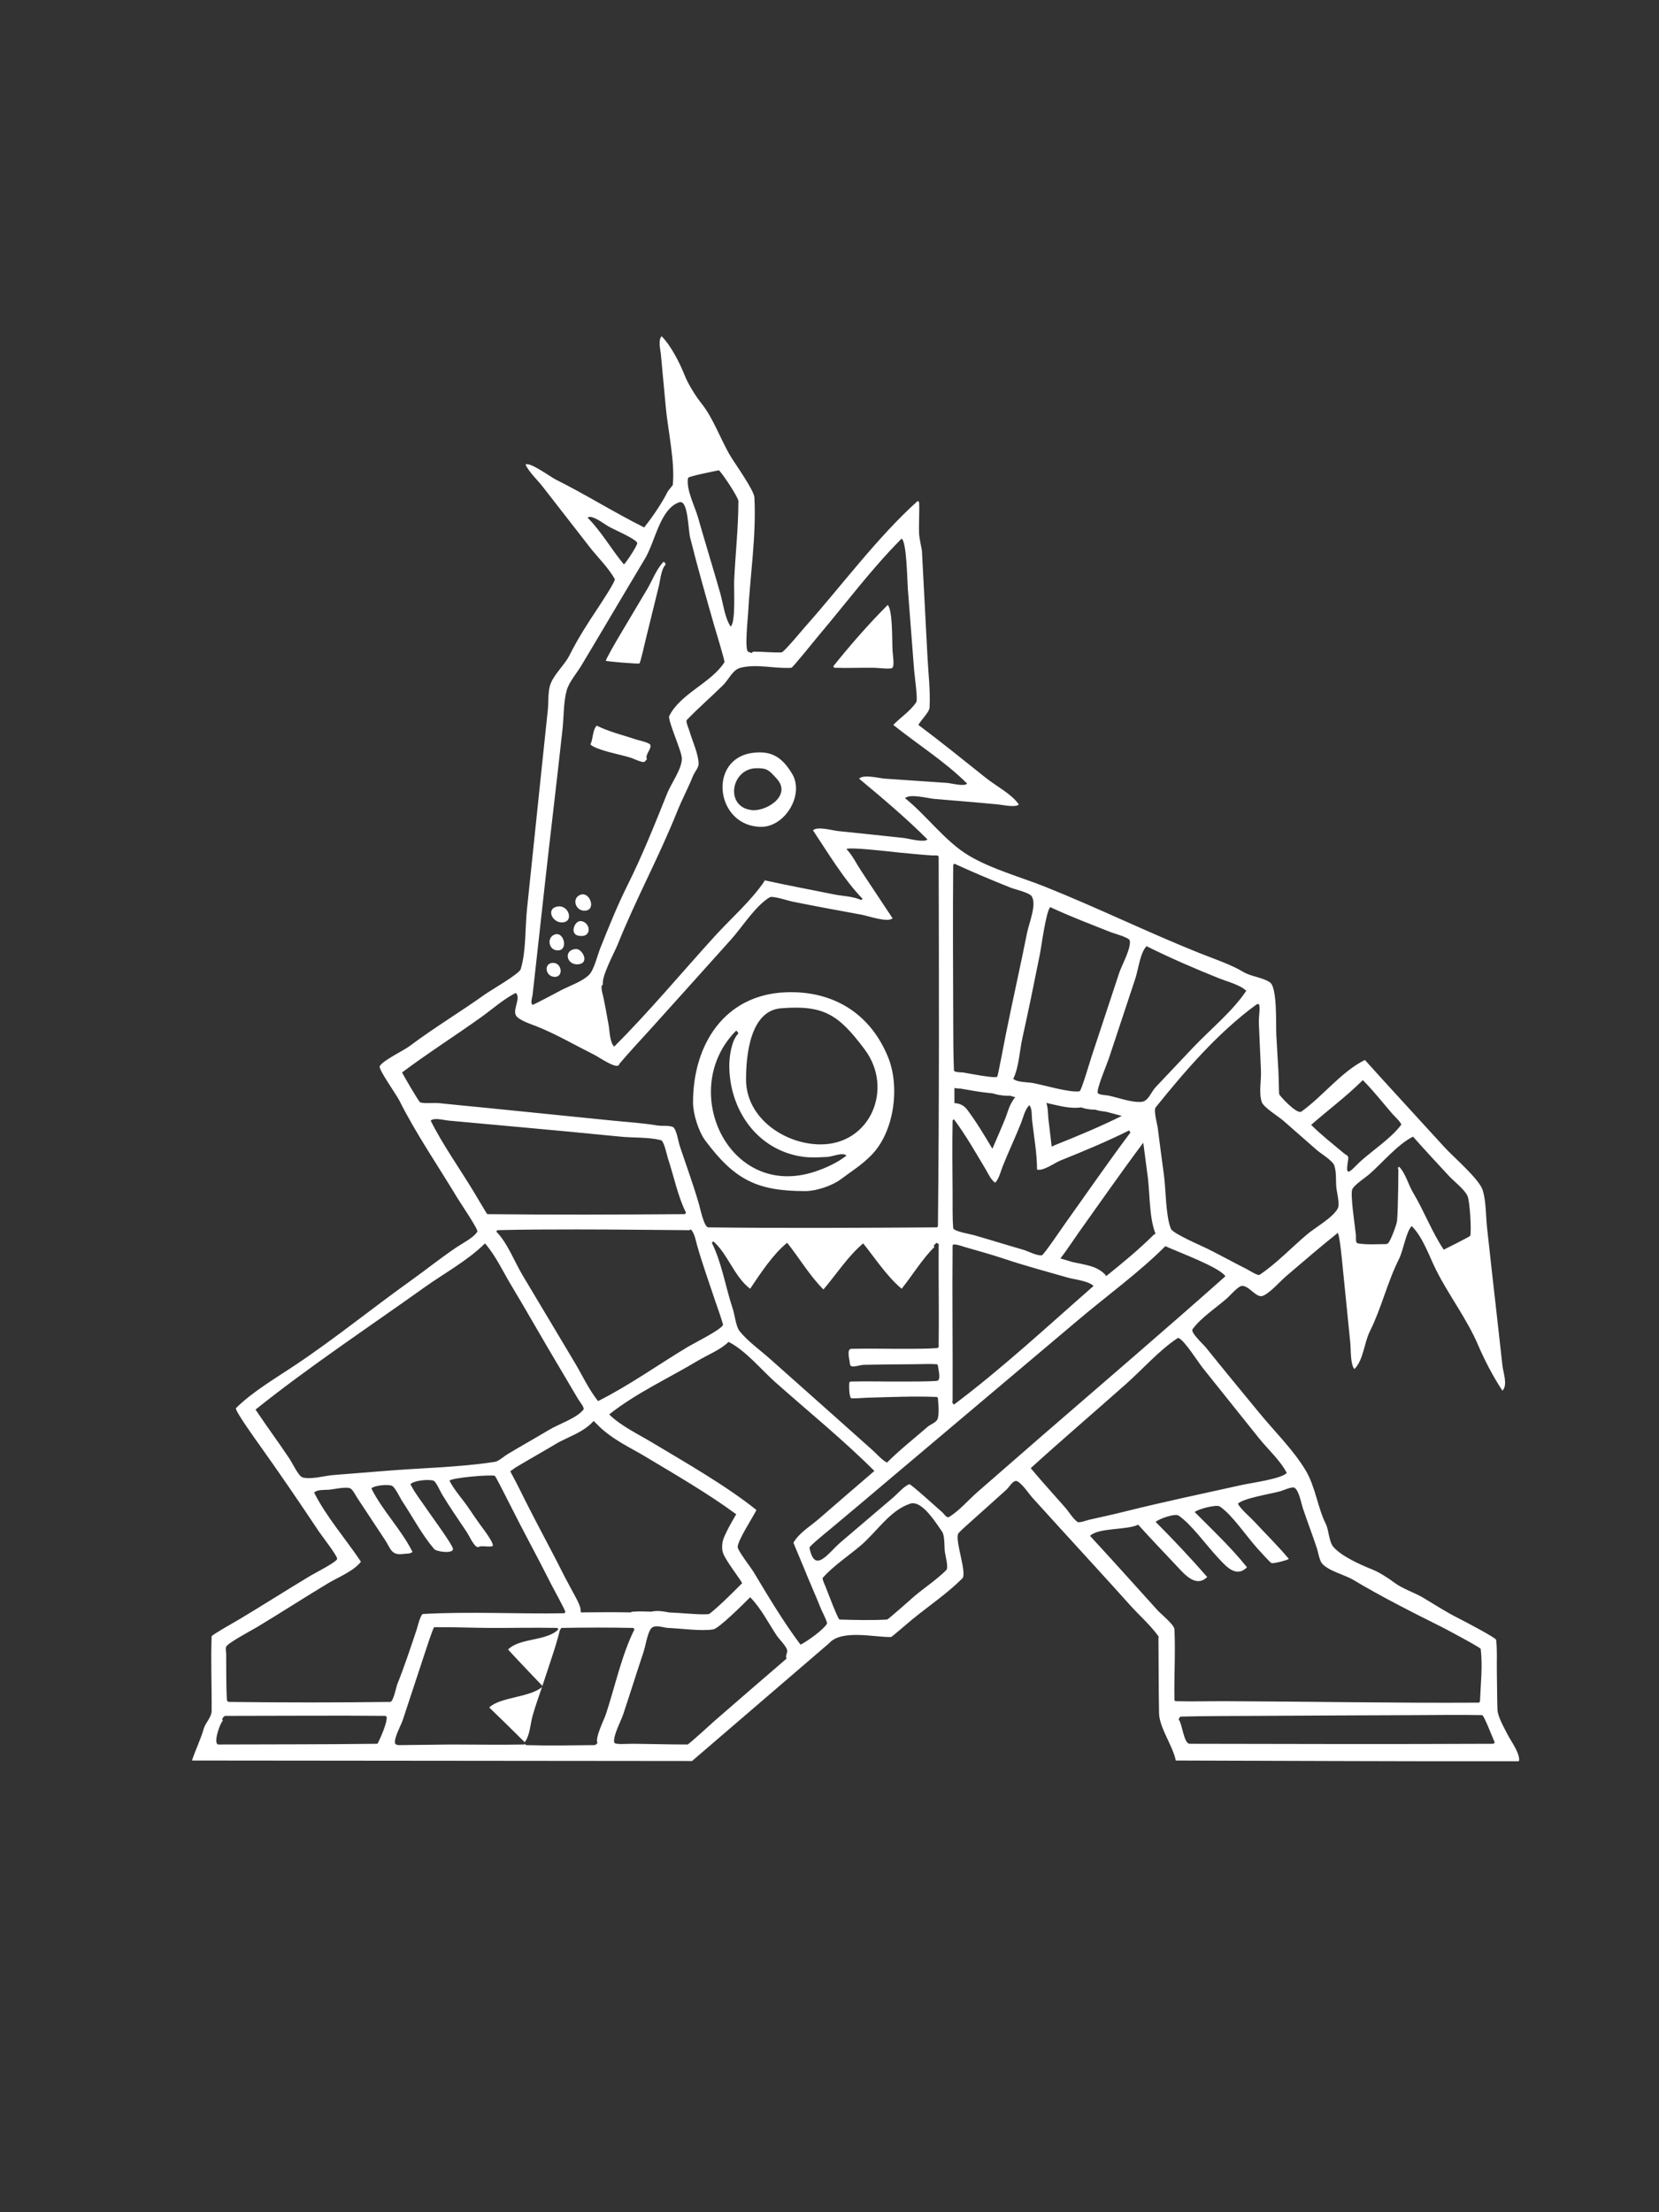 <?xml version="1.0" encoding="UTF-8" standalone="no"?>
<!DOCTYPE svg PUBLIC "-//W3C//DTD SVG 1.1//EN" "http://www.w3.org/Graphics/SVG/1.1/DTD/svg11.dtd">
<!-- Created with Vectornator (http://vectornator.io/) -->
<svg height="100%" stroke-miterlimit="10" style="fill-rule:nonzero;clip-rule:evenodd;stroke-linecap:round;stroke-linejoin:round;" version="1.1" viewBox="0 0 750 1000" width="100%" xml:space="preserve" xmlns="http://www.w3.org/2000/svg" xmlns:vectornator="http://vectornator.io" xmlns:xlink="http://www.w3.org/1999/xlink">
<rect x="0" y="0" width="750" height="1000" fill="#333333" stroke="none"/>
<defs/>
<g id="Layer-1" vectornator:layerName="Layer 1">
<path d="M299.104 152.001C297.409 153.696 298.591 158.194 298.775 160.226C299.515 168.366 300.218 175.603 300.969 183.86C301.932 194.46 305.236 208.903 304.149 219.228C304.135 219.366 302.028 221.881 301.956 222.025C299.274 227.389 295.066 233.597 291.208 238.42C277.641 231.636 264.694 223.49 251.124 216.706C248.969 215.628 239.196 208.455 237.58 210.071C239.395 213.701 242.978 216.948 245.476 220.16C252.514 229.209 259.543 238.246 266.587 247.303C270.215 251.967 275.071 256.619 277.938 261.78C278.384 262.582 271.533 272.977 270.371 274.721C265.727 281.686 261.214 288.703 257.485 296.161C255.163 300.805 250 305.139 248.602 310.034C247.7 313.19 248.017 317.482 247.669 320.782C246.828 328.773 245.988 336.753 245.147 344.744C242.823 366.823 240.562 388.905 238.238 410.984C237.345 419.466 237.888 429.996 235.387 438.128C234.734 440.247 221.767 447.691 219.265 449.478C208.085 457.464 196.203 464.595 185.213 472.838C182.284 475.035 173.204 479.254 171.669 481.94C170.925 483.241 179.158 494.726 180.497 497.404C188.021 512.452 198.149 527.152 206.982 541.875C207.889 543.386 216.336 555.858 215.811 556.735C214.2 559.419 209.225 561.929 206.653 563.644C199.529 568.393 192.849 573.794 185.871 578.778C168.23 591.379 151.251 605.222 133.175 617.272C124.602 622.987 113.97 629.238 106.69 636.519C105.898 637.311 115.73 650.984 117.108 652.915C126.363 665.871 135.362 679.089 144.197 692.341C145.431 694.193 152.664 703.468 152.422 704.679C152.128 706.147 142.457 711.02 140.413 712.246C130.088 718.441 119.208 725.375 108.554 731.767C107.544 732.373 95.69 739.06 95.668 739.663C95.259 750.906 95.77 762.192 95.668 773.441C95.643 776.211 92.85 778.864 92.159 781.282C90.75 786.211 88.496 790.677 86.785 795.814C199.824 795.918 250.247 795.971 312.868 796.033L374.776 742.843C380.428 736.384 395.442 740.182 402.851 739.992C403.125 739.985 411.231 733.001 412.338 732.096C419.794 725.995 428.237 720.31 435.039 713.507C437.314 711.232 431.668 696.621 433.175 693.273C433.489 692.575 438.875 687.841 439.481 687.296C444.627 682.664 449.831 678.091 454.944 673.423C456.497 672.005 458.163 668.596 459.989 669.639C462.482 671.064 465.034 675.173 466.898 677.206C471.123 681.816 475.304 686.453 479.51 691.08C489.925 702.536 500.443 713.924 510.766 725.461C514.942 730.128 520.068 734.569 523.707 739.663C523.89 739.92 523.704 740.28 523.707 740.595C523.809 751.846 523.782 763.124 523.981 774.373C524.098 780.987 530.209 789.119 531.548 795.814C583.174 795.919 634.83 796.248 686.456 796.143C686.691 796.142 686.785 795.72 686.785 795.485C686.785 791.91 682.967 786.918 681.411 783.805C680.048 781.079 677.083 776.03 676.969 772.783C676.77 767.108 676.809 761.407 676.695 755.73C676.598 750.893 676.931 746.058 676.366 741.253C676.253 740.294 661.21 732.441 659.313 731.493C653.992 728.832 648.762 725.446 643.575 722.335C639.467 719.87 634.14 718.248 630.305 715.371C627.445 713.226 623.579 710.74 620.216 709.394C615.278 707.419 606.556 703.56 602.833 699.305C600.76 696.936 600.74 691.609 599.378 688.886C595.63 681.388 594.707 672.071 590.221 664.594C584.635 655.285 576.001 646.861 569.11 638.438C561.112 628.663 553.037 618.965 545.147 609.102C544.129 607.83 538.085 602.292 539.115 600.877C543.051 595.465 549.934 591.126 554.908 586.674C555.847 585.834 559.662 581.559 561.214 581.301C564.515 580.75 567.921 587.05 570.974 585.742C574.379 584.283 578.476 579.414 581.393 576.914C589.091 570.315 596.835 563.672 604.752 557.338C605.6 557.903 606.694 569.69 606.946 572.198C608.113 583.868 609.288 595.512 610.455 607.183C610.719 609.819 610.444 616.987 612.319 618.862C616.385 614.797 616.705 606.966 619.283 601.809C624.598 591.18 627.041 579.933 632.499 569.018C634.432 565.151 635.704 556.71 638.201 554.212C643.302 559.313 646.051 567.719 649.223 574.063C654.876 585.369 663.1 596.081 668.141 607.841C671.143 614.844 674.984 622.272 679.218 628.623C681.729 626.112 679.588 620.604 679.218 617.272C678.271 608.756 677.312 600.237 676.366 591.719C674.999 579.418 673.549 567.124 672.254 554.816C671.698 549.535 671.858 543.171 670.334 538.091C668.815 533.026 656.979 522.94 653.007 518.57C641.041 505.408 628.934 492.365 617.035 479.144C606.292 484.515 598.102 495.488 588.357 502.449C586.251 503.952 578.298 495.095 578.267 494.552C578.075 491.086 578.142 487.654 577.938 484.189C577.623 478.826 577.312 473.43 577.006 468.067C576.746 463.511 577.531 446.515 574.155 444.105C570.924 441.797 565.641 441.486 562.146 439.389C556.373 435.925 548.891 433.473 542.296 430.835C518.95 421.496 496.134 410.308 472.601 400.895C461.786 396.569 448.141 392.843 437.891 386.693C427.185 380.27 418.956 368.65 409.157 360.811C411.319 358.65 419.573 360.891 422.427 361.14C432.272 361.996 441.661 362.685 451.435 363.662C453.672 363.886 459.125 365.13 460.592 363.662C457.474 358.986 450.211 355.248 445.787 351.708C435.674 343.618 425.549 335.461 415.189 327.691C416.261 325.547 420.114 321.999 420.234 319.849C420.651 312.336 419.696 304.595 419.302 297.093C418.455 281.006 417.649 264.924 416.779 248.839C416.779 248.827 415.57 242.853 415.518 241.6C415.317 236.768 415.719 231.902 415.518 227.069C415.506 226.772 415.07 226.677 414.86 226.466C396.617 242.885 380.489 264.763 364.083 283.22C362.737 284.735 354.376 294.858 353.336 294.9C349.237 295.064 345.155 294.57 341.053 294.571C339.056 294.571 341.274 295.937 338.201 294.571C336.563 293.843 338.078 279.524 338.201 277.243C339.126 260.136 341.953 241.969 341.053 224.876C340.879 221.566 332.409 209.794 330.305 206.287C325.812 198.799 322.554 189.155 317.09 182.324C314.439 179.011 311.137 173.693 309.523 169.657C307.339 164.198 303.442 156.338 299.104 152.001ZM324.986 212.593C326.842 214.226 333.815 225.008 333.815 226.466C333.815 238.365 332.449 250.528 331.895 262.438C331.719 266.224 332.67 281.446 330.305 283.22C327.63 279.208 326.931 272.781 325.589 268.086C322.308 256.602 318.781 245.189 315.5 233.704C314.112 228.848 310.052 221.08 311.058 216.048C311.21 215.291 323.197 212.951 324.986 212.593ZM307 227.069C311.14 225.604 310.979 238.926 312.045 243.191C315.317 256.277 319.032 269.316 322.738 282.288C323.227 283.998 327.791 298.897 327.509 299.341C321.534 308.729 307.645 313.46 302.559 323.633C301.683 325.385 308.262 339.642 308.262 342.88C308.262 347.615 303.382 354.23 301.627 358.617C296.073 372.502 290.328 386.864 283.641 400.237C279.081 409.356 275.145 419.174 271.358 428.641C270.122 431.731 268.565 438.399 266.313 440.65C263.39 443.573 257.985 445.445 254.304 447.285C252.903 447.986 241.107 454.367 240.76 454.194C239.638 453.633 240.693 450.418 240.76 449.807C241.38 444.233 242.005 438.657 242.625 433.083C245.113 410.686 247.559 388.236 250.192 365.856C251.614 353.771 252.961 341.704 254.304 329.61C254.922 324.05 254.701 317.283 256.224 311.953C257.263 308.315 260.837 304.154 262.804 300.877C272.433 284.827 281.906 268.673 291.537 252.622C296.282 244.714 298.326 230.139 307 227.069ZM267.52 233.759C269.896 234.33 273.431 236.988 274.813 237.817C277.227 239.265 287.067 243.352 288.083 245.384C288.469 246.158 283.023 254.416 282.051 255.145C276.417 248.384 271.87 240.248 265.655 234.033C266.073 233.615 266.728 233.569 267.52 233.759ZM407.622 243.465C409.906 244.987 410.139 262.587 410.419 266.221C411.365 278.523 412.324 290.823 413.27 303.125C413.418 305.055 414.974 316.211 414.257 317.327C411.603 321.455 407.237 324.151 403.838 327.691C414.774 336.439 427.339 344.338 437.233 354.231C435.779 355.684 430.117 354.044 428.13 353.902C418.776 353.234 409.411 352.628 400.055 351.982C397.326 351.794 390.474 349.883 388.375 351.982C398.869 360.727 409.643 369.796 419.302 379.455C417.74 381.017 410.776 379.043 408.554 378.797C398.675 377.699 388.774 376.712 378.889 375.671C376.328 375.402 369.486 373.394 367.538 375.342C373.896 384.879 381.994 398.298 389.965 406.269C389.65 406.584 389.623 406.556 389.307 406.872C385.914 405.176 381.015 405.093 377.298 404.35C366.434 402.177 355.205 400.039 344.617 397.715C344.802 397.803 345.695 397.97 345.769 398.044C339.699 407.148 330.441 415.156 323.067 423.267C307.992 439.851 293.51 457.266 277.664 473.112C275.623 471.071 275.66 466.204 275.142 463.352C274.721 461.039 274.301 458.701 273.88 456.388C273.574 454.703 273.2 453.027 272.893 451.343C272.63 449.896 271.799 447.482 271.961 446.024C272.021 445.485 272.33 445.235 272.564 444.927C271.854 441.376 277.978 430.105 279.199 427.051C287.321 406.746 297.892 387.42 306.013 367.117C308.233 361.568 311.087 356.27 313.306 350.721C313.899 349.24 315.829 346.962 315.829 345.402C315.829 340.912 312.958 334.887 311.716 330.542C311.513 329.831 309.9 326.075 310.455 325.497C315.708 320.026 321.436 315.072 326.851 309.76C329.504 307.156 331.145 302.783 334.747 301.864C342.184 299.966 350.118 302.361 357.777 301.864C358.36 301.826 368.803 288.819 370.06 287.333C382.357 272.8 394.166 256.921 407.622 243.465ZM386.511 383.567C392.747 383.782 404.54 385.221 406.964 385.432C411.791 385.851 416.659 386.424 421.495 386.693C422.463 386.747 424.344 386.381 424.346 387.351C424.507 442.971 424.616 498.594 424.017 554.212C424.014 554.51 423.657 554.814 423.359 554.816C388.978 555.024 354.595 555.231 320.216 554.816C318.313 554.793 316.532 546.228 316.103 544.726C313.527 535.711 310.24 526.807 307.275 517.912C306.744 516.321 305.74 510.009 304.149 509.413C301.956 508.59 299.423 509.127 297.185 508.755C290.535 507.646 283.726 507.233 277.006 506.561C258.184 504.679 239.403 502.741 220.581 500.858C213.222 500.122 205.839 499.439 198.483 498.665C196.066 498.41 192.145 498.925 189.983 498.336C189.388 498.174 182.482 486.24 181.758 484.792C193.35 476.098 205.612 468.317 217.401 459.897C222.425 456.308 227.726 451.554 233.193 448.82C235.607 451.235 231.771 456.065 233.193 458.91C234.315 461.153 240.383 463.058 242.625 463.955C251.539 467.521 260.248 472.602 268.836 476.896C270.73 477.843 277.568 482.647 279.528 481.666C279.867 481.497 279.941 480.969 280.186 480.679C284.65 475.404 289.436 470.353 294.06 465.216C306.262 451.658 318.471 438.122 330.634 424.529C335.662 418.909 341.479 409.501 347.962 405.611C349.303 404.806 356.435 407.196 358.106 407.53C368.596 409.628 379.111 411.593 389.636 413.507C392.493 414.026 401.413 417.194 403.509 415.097C398.752 407.961 394.066 400.795 389.307 393.657C387.223 390.53 385.316 386.485 382.672 383.841C382.962 383.551 384.432 383.496 386.511 383.567ZM431.585 390.476C439.765 394.255 448.436 397.875 456.809 401.224C458.812 402.026 465.112 403.431 466.295 405.008C468.912 408.497 465.193 417.315 464.376 421.403C461.258 436.993 457.733 452.477 454.615 468.067C454.24 469.946 451.117 486.497 450.832 486.711C449.653 487.595 437.554 485.128 435.368 484.792C435.137 484.756 431.293 484.803 431.256 483.86C430.949 476.085 430.953 468.281 430.927 460.5C430.848 437.369 430.718 414.265 430.927 391.134C430.929 390.837 431.315 390.352 431.585 390.476ZM474.794 410.052C484.432 414.556 493.515 417.925 502.212 421.403C503.505 421.92 510.531 423.777 510.766 425.187C511.366 428.785 507.164 436.213 505.995 439.718C501.759 452.426 497.623 465.164 493.383 477.883C492.816 479.584 488.838 493.162 488.064 493.291C483.526 494.048 471.666 490.357 466.569 489.508C464.314 489.131 459.676 489.25 458.07 487.643C460.641 482.501 460.929 474.97 462.182 469.328C464.976 456.755 467.552 444.123 470.079 431.493C470.843 427.671 472.87 411.977 474.794 410.052ZM518.333 427.709C528.886 432.985 540.165 437.856 551.124 442.24C554.754 443.692 560.727 445.208 563.407 447.888C557.23 457.153 547.131 465.339 539.444 473.441C535.656 477.434 531.879 481.454 528.094 485.45C526.201 487.447 524.338 489.429 522.446 491.427C520.349 493.641 519.174 497.758 516.14 498.062C511.581 498.518 505.44 496.108 500.95 495.21C500.184 495.057 496.434 494.947 496.235 493.949C495.82 491.878 500.389 481.158 501.279 478.486C505.308 466.401 509.261 454.323 513.288 442.24C514.593 438.326 515.464 430.578 518.333 427.709ZM569.165 454.084C569.851 455.205 568.971 459.495 569.11 462.694C569.416 469.738 569.736 476.815 570.042 483.86C570.248 488.588 569.026 493.524 570.371 498.062C571.093 500.498 578.184 504.857 580.132 506.561C585.179 510.977 590.219 515.415 595.266 519.831C597.044 521.388 602.344 524.56 603.162 526.74C604.22 529.562 603.859 533.556 604.094 536.501C604.271 538.706 605.841 544.321 604.752 546.316C602.472 550.497 594.557 554.884 590.879 557.996C583.904 563.898 577.01 571.209 569.439 576.256C568.603 576.813 564.601 574.166 563.736 573.734C557.815 570.773 551.998 567.536 546.079 564.576C543.27 563.172 530.258 557.642 529.355 555.474C526.969 549.749 527.095 537.95 526.229 531.456C525.262 524.205 524.285 517.001 523.378 509.742C523.176 508.13 521.401 501.881 522.446 500.584C535.82 483.982 550.641 466.78 567.849 454.194C568.516 453.706 568.936 453.711 569.165 454.084ZM616.103 488.246C620.924 493.068 625.181 498.556 629.647 503.71C629.998 504.115 633.919 507.83 633.431 508.48C628.847 514.593 620.541 519.969 614.842 525.15C613.212 526.631 610.314 530.015 609.468 529.592C608.287 529.002 609.83 523.922 609.468 522.957C609.18 522.188 608.231 521.897 607.604 521.367C602.631 517.158 597.35 513.087 592.743 508.48C600.434 501.751 608.88 495.469 616.103 488.246ZM431.475 491.811C431.748 491.845 432.162 491.948 432.407 491.975C433.57 492.104 434.271 492.085 434.272 492.085C435.004 492.198 438.372 492.831 441.674 493.346C443.354 493.608 445.031 493.857 446.609 494.004C447.335 494.071 447.998 494.19 448.748 494.223C448.974 494.289 449.264 494.384 449.461 494.443C450.641 494.791 451.786 495.024 452.97 495.156C454.115 495.283 455.409 495.411 456.809 495.32C457.037 495.402 457.313 495.529 457.521 495.594C458.059 495.765 458.461 495.814 458.947 495.923C457.612 497.681 456.689 499.445 456.151 500.858C455.44 502.724 454.998 504.259 454.67 505.081C452.845 509.643 450.704 514.453 448.638 519.283C445.137 513.388 441.508 507.291 437.178 501.516C435.76 499.627 433.635 498.708 431.475 498.665C431.483 496.38 431.468 494.095 431.475 491.811ZM473.04 498.555C474.162 498.822 474.719 498.951 475.891 499.213C480.092 500.155 484.31 501.2 488.777 500.584C489.39 500.758 490.067 501.016 490.641 501.133C492.321 501.473 493.711 501.626 495.248 501.626C496.002 501.851 496.768 502.082 497.331 502.174C498.66 502.393 499.525 502.448 499.525 502.449C501.19 502.781 503.825 503.588 506.763 504.313C506.884 504.343 507.024 504.393 507.147 504.423C497.592 509.2 487.011 513.596 476.768 517.693C476.226 517.909 475.936 518.116 475.452 518.351C474.946 513.821 474.364 509.43 473.917 505.41C473.901 505.263 473.864 503.802 473.698 502.01C473.622 501.195 473.496 499.965 473.04 498.555ZM465.308 499.597C466.692 500.981 466.357 504.323 466.569 506.232C467.388 513.606 468.817 521.241 468.817 528.66C471.512 529.558 476.861 525.606 479.51 524.547C489.826 520.421 500.569 515.937 510.437 511.003C510.752 511.476 510.725 511.462 511.04 511.935C500.877 525.485 491.274 539.442 481.429 553.225C480.255 554.869 471.883 567.253 471.011 567.428C468.989 567.832 464.547 565.487 462.511 564.905C455.026 562.766 447.569 560.409 440.084 558.27C438.766 557.894 431.043 556.598 430.927 555.145C430.533 550.217 430.685 545.282 430.652 540.339C430.579 529.089 430.446 517.81 430.652 506.561C430.658 506.263 431.045 506.168 431.256 505.958C436.486 512.931 440.972 520.854 445.458 528.33C446.678 530.364 447.925 533.32 449.899 534.636C451.609 532.926 452.446 529.34 453.354 527.069C455.942 520.598 458.936 514.292 461.524 507.822C462.592 505.153 463.289 501.616 465.308 499.597ZM196.344 505.903C198.377 505.643 201.302 506.419 202.87 506.561C213.279 507.507 223.716 508.466 234.125 509.413C249.59 510.819 265.011 512.254 280.461 513.799C286.306 514.384 293.125 513.977 298.775 515.39C300.228 515.753 301.499 522.246 301.956 523.615C304.605 531.564 306.422 540.772 310.126 548.181C309.916 548.391 309.82 548.837 309.523 548.839C279.768 549.048 250.006 549.152 220.252 548.839C220.167 548.838 215.075 540.228 214.549 539.352C208.052 528.524 200.32 517.802 194.699 506.561C195.083 506.177 195.667 505.99 196.344 505.903ZM638.805 513.799C644.048 519.791 649.546 525.587 654.926 531.456C657.214 533.952 662.01 537.547 663.425 540.613C664.495 542.93 665.248 555.979 664.686 558.599C664.608 558.963 654.012 564.238 652.678 564.905C647.271 556.796 643.818 547.433 638.805 539.078C636.675 535.528 635.422 530.322 632.499 527.398C631.266 528.63 632.17 527.296 632.17 528.934C632.17 534.507 632.048 540.087 631.895 545.658C631.838 547.763 631.757 549.867 631.566 551.964C631.428 553.483 628.576 561.212 627.454 562.054C627.188 562.253 626.854 562.383 626.522 562.383C622.315 562.383 618.059 562.745 613.91 562.054C612.627 561.84 613.095 559.565 612.977 558.27C612.685 555.057 610.245 539.519 611.387 537.488C612.615 535.306 617.025 532.525 618.954 530.853C624.944 525.662 631.787 517.308 638.805 513.799ZM516.852 516.541C517.539 521.851 518.231 527.154 518.936 532.443C519.293 535.12 519.477 539.678 519.868 544.342C520.244 548.828 520.745 553.465 522.391 557.722C522.159 557.903 521.835 557.894 521.623 558.106C515.105 564.624 507.684 570.735 500.073 576.859C499.883 576.615 499.804 576.317 499.58 576.091C496.487 572.999 493.023 572.295 490.587 571.705C487.996 571.076 485.581 570.689 484.719 570.443C482.914 569.928 481.201 569.365 479.4 568.853C480.272 567.691 481.19 566.472 482.142 565.125C484.518 561.763 486.954 558.136 487.406 557.502C497.263 543.703 506.853 529.883 516.852 516.541ZM260.281 555.748C260.702 555.748 261.122 555.748 261.543 555.748C277.84 555.748 294.158 555.974 310.455 556.077C311.933 556.086 311.323 556.246 312.319 555.748C314.044 557.472 314.516 560.748 315.171 563.041C317.592 571.516 320.609 579.903 323.396 588.265C323.784 589.428 327.045 598.569 326.851 598.957C325.708 601.242 313.832 607.109 311.058 608.773C297.629 616.831 284.326 626.361 270.371 633.339C266.135 628.043 263.166 621.495 259.678 615.682C251.866 602.662 244.131 589.605 236.319 576.585C232.645 570.462 229.39 561.76 224.365 556.735C224.575 556.525 224.671 556.085 224.968 556.077C236.74 555.767 248.505 555.748 260.281 555.748ZM322.464 561.122C328.903 566.641 331.977 577.194 339.134 582.562C343.623 575.827 349.555 566.822 355.858 561.78C361.351 568.646 366.039 576.677 372.254 582.891C378.07 576.105 383.377 567.772 390.239 562.054C395.632 568.794 400.992 577.037 407.622 582.562C412.54 576.414 416.865 569.206 422.427 563.644C422.269 563.328 422.256 563.356 422.098 563.041C422.729 562.41 422.729 562.41 423.359 561.78C424.696 562.448 424.355 562.389 424.346 563.644C424.244 578.679 424.554 593.739 424.346 608.773C424.342 609.07 423.985 609.354 423.688 609.376C419.597 609.676 415.507 609.672 411.406 609.705C402.574 609.777 393.75 609.5 384.92 609.705C382.598 609.759 384.052 614.356 384.262 616.669C384.453 618.766 388.463 616.989 390.568 616.943C398.348 616.774 406.147 616.744 413.928 616.669C417.082 616.638 420.211 616.472 423.359 616.669C423.656 616.688 423.991 616.976 424.017 617.272C424.228 619.585 425.678 624.094 423.359 624.236C418.426 624.539 413.497 624.47 408.554 624.51C400.563 624.575 392.58 624.306 384.591 624.51C384.294 624.518 383.951 624.871 383.933 625.168C383.757 628.169 384.101 632.046 384.92 632.078C387.444 632.174 389.963 631.871 392.488 631.803C402.789 631.529 413.063 631.054 423.359 631.474C423.657 631.486 423.998 631.781 424.017 632.078C424.213 635.015 424.611 638.077 424.017 640.961C423.597 643.005 420.879 643.652 419.302 645.018C413.2 650.307 406.696 655.431 400.987 661.14C398.674 659.983 396.305 657.173 394.352 655.437C388.563 650.291 382.796 645.138 377.024 639.974C367.478 631.433 357.837 622.962 348.291 614.421C343.752 610.359 338.283 606.533 334.418 601.809C332.674 599.677 332.175 594.368 331.292 591.719C328.104 582.156 326.275 570.718 321.806 561.78C322.121 561.464 322.148 561.437 322.464 561.122ZM219.265 562.054C224.183 567.77 227.272 574.576 230.945 580.698C238.655 593.548 245.992 606.617 253.701 619.466C256.346 623.874 258.898 628.328 261.543 632.736C261.923 633.37 264.404 636.411 263.791 637.177C260.63 641.128 252.663 643.678 248.327 646.28C242.064 650.037 235.671 653.599 229.41 657.356C227.871 658.279 225.425 660.547 223.707 660.811C207.364 663.325 190.343 663.55 173.862 664.923C166.083 665.572 158.282 666.14 150.503 666.788C146.717 667.103 140.249 668.981 136.629 667.775C134.964 667.22 131.997 661.074 130.981 659.55C125.951 652.004 120.549 644.724 115.518 637.177C139.921 617.655 166.414 600.126 191.848 581.959C200.681 575.649 211.602 569.716 219.265 562.054ZM431.365 562.547C432.706 562.488 435.43 563.489 435.971 563.644C441.964 565.356 448.046 567.047 453.957 569.018C463.392 572.163 473.127 574.785 482.69 577.517C485.91 578.437 492.04 578.971 494.37 581.301C473.771 599.325 453.149 618.509 431.256 634.929C430.146 633.819 430.646 634.109 430.652 632.736C430.756 609.499 430.444 586.277 430.652 563.041C430.655 562.705 430.918 562.567 431.365 562.547ZM526.832 563.315C533.391 566.279 551.248 572.823 553.975 576.914C526.688 601.17 498.93 624.891 471.34 648.802C461.54 657.294 451.802 665.862 442.003 674.355C437.93 677.885 433.658 682.948 429.062 685.706C427.962 686.366 426.848 684.358 425.882 683.512C424.32 682.145 411.64 670.675 411.077 670.9C408.556 671.909 405.893 675.116 403.838 676.877C395.967 683.624 388.021 690.31 380.15 697.057C374.249 702.114 368.358 711.688 365.948 699.634C365.81 698.944 373.882 692.427 375.105 691.409C384.505 683.575 393.839 675.679 403.18 667.775C431.319 643.965 459.597 620.245 487.735 596.435C500.647 585.509 514.876 575.272 526.832 563.315ZM532.206 604.989C532.469 604.814 532.868 604.827 533.138 604.989C536.007 606.711 541.476 615.521 543.886 618.533C552.297 629.048 560.698 639.549 569.11 650.063C573.019 654.95 578.949 660.31 581.722 665.856C579.028 668.549 565.869 670.268 561.543 671.229C543.974 675.133 526.305 678.819 508.847 683.183C503.411 684.542 497.921 685.751 492.451 686.967C491.52 687.174 487.887 688.561 487.077 687.954C484.942 686.352 483.195 683.337 481.429 681.319C476.279 675.433 470.973 669.671 465.966 663.662C480.185 650.736 494.813 638.264 509.176 625.497C516.561 618.933 524.026 610.443 532.206 604.989ZM329.373 606.579C337.027 610.407 344.125 619.138 350.539 624.839C365.443 638.087 381.186 650.825 395.284 664.923C386.85 672.153 378.454 679.418 370.06 686.693C366.42 689.848 361.035 693.067 358.709 697.386C358.672 697.454 362.985 707.635 363.425 708.736C365.964 715.083 368.784 721.31 371.321 727.654C371.648 728.47 374.238 733.384 373.844 734.015C372.038 736.903 364.953 741.915 361.89 743.447C354.187 733.175 347.327 721.661 340.724 710.655C339.571 708.734 333.486 700.902 333.486 699.305C333.486 696.36 340.371 685.809 341.985 682.58C328.07 671.448 310.034 661.205 294.663 651.982C288.495 648.282 280.501 644.456 275.416 639.371C287.318 629.848 302.422 622.926 315.5 615.079C319.82 612.487 325.819 610.134 329.373 606.579ZM268.397 642.332L270.426 644.36C276.759 650.694 285.327 654.585 291.044 658.014C304.775 666.253 320.214 675.166 332.828 684.499C332.111 685.727 331.777 686.281 331.018 687.625C330.008 689.416 329.032 691.186 328.221 692.944C327.429 694.661 326.466 696.266 326.467 699.305C326.467 701.517 327.034 702.405 327.344 703.088C327.683 703.833 328.065 704.431 328.441 705.062C329.184 706.31 330.029 707.579 330.908 708.846C332.6 711.281 334.545 714.031 334.692 714.275C334.959 714.72 335.246 715.197 335.514 715.645L334.144 717.016C332.929 718.231 329.485 721.707 326.083 724.858C324.391 726.425 322.739 727.908 321.477 728.915C321.046 729.259 320.767 729.433 320.49 729.628C316.584 730.044 308.085 729.082 302.23 728.861C302.23 728.861 300.963 728.546 298.775 728.312C297.826 728.211 296.207 728.12 294.389 728.532C294.357 728.539 294.311 728.523 294.279 728.532C292.133 728.526 289.458 728.286 286.273 728.532L285.67 728.586L285.45 728.696C285.45 728.696 285.088 728.835 285.012 728.861C277.528 728.728 270.067 728.783 262.584 728.861C262.584 728.861 262.492 727.539 262.365 726.887C262.365 726.887 262.239 726.345 262.201 726.229C262.057 725.793 261.938 725.524 261.817 725.241C261.582 724.695 261.344 724.14 261.049 723.542C260.465 722.36 259.674 720.982 258.911 719.539C257.412 716.712 255.724 713.604 255.511 713.178C249.391 700.939 242.867 689.151 236.922 677.261C236.551 676.519 234.94 673.197 233.303 670.023C232.484 668.436 231.649 666.896 231 665.691C230.876 665.461 230.784 665.295 230.671 665.088C231.901 664.224 232.955 663.431 233.029 663.388C239.161 659.708 245.555 656.147 251.947 652.311C253.411 651.433 256.443 650.11 259.623 648.528C262.478 647.108 265.692 645.28 268.397 642.332ZM223.707 667.117C224.008 667.192 229.971 678.987 230.671 680.387C236.704 692.453 243.228 704.24 249.26 716.303C250.006 717.796 255.682 728.06 255.566 728.641C255.507 728.933 255.26 729.239 254.962 729.244C233.726 729.619 212.451 728.395 191.245 729.573C190.126 729.636 188.707 735.595 188.393 736.537C185.623 744.848 182.818 753.299 179.565 761.432C179.109 762.573 177.868 769.309 176.385 769.328C152.098 769.64 127.796 769.64 103.509 769.328C103.063 769.323 102.603 768.842 102.577 768.396C102.176 761.468 102.339 754.499 102.248 747.559C102.234 746.508 101.858 745.355 102.248 744.379C102.921 742.697 113.977 736.837 116.121 735.55C126.931 729.065 137.5 722.186 148.309 715.7C152.828 712.989 160.007 710.156 163.169 705.94C156.413 695.805 147.421 685.521 142.003 674.684C143.458 673.23 146.938 673.549 148.638 673.423C150.466 673.287 156.529 671.885 158.399 672.82C159.547 673.394 160.845 676.105 161.579 677.206C165.706 683.397 169.734 689.603 173.862 695.795C176.818 700.229 176.764 703.177 182.361 702.43C183.741 702.246 185.487 702.486 186.474 701.498C181.407 691.364 172.927 682.903 167.885 672.82C169.299 671.406 175.138 670.924 177.043 671.558C178.555 672.063 180.844 677.097 181.758 678.468C186.477 685.546 190.759 693.785 196.289 700.237C197.327 701.448 204.789 702.438 204.789 700.237C204.789 698.452 195.042 685.316 193.438 682.909C190.855 679.034 187.603 675.023 185.542 670.9C187.229 669.214 193.535 668.583 195.96 669.31C197.064 669.641 199.127 674.313 199.744 675.342C203.283 681.24 207.281 686.95 211.095 692.67C212.003 694.032 214.183 698.898 215.811 699.305C216.33 699.434 216.865 699.001 217.401 698.976C219.081 698.896 220.786 699.252 222.446 698.976C224.368 698.655 217.809 690.248 217.072 689.215C215.36 686.819 213.661 684.373 212.027 681.922C209.276 677.795 205.392 673.697 203.199 669.31C204.581 667.928 221.342 666.526 223.707 667.117ZM585.176 672.491C587.255 673.738 588.212 679.404 588.96 681.648C590.967 687.669 593.259 693.612 595.266 699.634C595.859 701.412 596.463 705.141 597.514 706.543C600.101 709.992 607.997 711.878 611.716 714.11C624.469 721.762 638.111 728.623 651.416 735.276C653.374 736.255 669.326 744.729 669.402 745.366C670.342 753.196 669.355 761.118 669.073 768.999C669.062 769.297 668.767 769.656 668.47 769.657C630.408 769.883 592.367 769.142 554.304 768.999C546.734 768.971 539.116 769.204 531.548 768.999C531.251 768.991 530.951 768.694 530.945 768.396C530.739 757.779 531.441 747.145 530.945 736.537C530.844 734.384 524.823 729.581 523.378 727.983C513.19 716.724 503.079 705.418 492.78 694.26C496.546 690.494 509.547 691.716 514.549 689.215C520.322 695.629 526.292 701.849 532.206 708.133C535.339 711.461 540.675 717.924 545.75 712.849C538.292 704.325 530.454 695.963 522.446 687.954C523.713 686.687 531.1 683.963 532.809 685.103C538.49 688.889 545.626 698.829 550.521 704.021C554.001 707.711 558.653 713.545 563.736 708.462C556.704 699.672 548.066 691.476 540.102 683.512C541.406 682.209 549.883 679.943 551.453 680.99C556.93 684.641 563.482 694.417 568.178 699.634C569.165 700.731 573.601 705.717 574.758 706.543C575.361 706.974 582.062 705.27 582.654 704.679C577.804 698.859 572.337 693.512 567.191 687.954C565.301 685.913 560.826 682.133 559.623 679.729C562.162 677.19 574.812 675.24 578.87 674.081C579.973 673.766 584.151 671.875 585.176 672.491ZM413.38 679.564C418.097 680.328 423.122 688.354 425.882 692.341C427.199 694.244 426.859 699.222 427.143 701.498C427.33 702.993 428.91 708.614 427.801 709.723C423.561 713.964 418.216 717.5 413.599 721.348C412.199 722.514 401.604 732.062 400.987 732.096C393.848 732.493 386.694 732.3 379.547 732.096C378.823 732.075 373.885 718.902 373.241 717.29C373.03 716.764 371.548 713.658 371.979 713.178C376.724 707.906 383.254 703.517 388.704 698.976C396.245 692.692 402.106 682.859 411.406 679.729C412.059 679.509 412.706 679.455 413.38 679.564ZM339.134 722.006C343.921 726.794 347.383 733.695 351.142 739.334C352.257 741.007 355.481 744.084 355.858 745.969C356.108 747.217 354.889 748.362 355.584 749.753C344.604 759.163 333.666 768.686 322.738 778.157C321.363 779.349 311.415 788.575 310.784 788.575C302.687 788.575 294.589 788.33 286.492 788.246C282.897 788.21 277.909 788.814 277.664 787.588C277.082 784.68 280.751 777.888 281.722 774.976C284.835 765.636 287.767 756.237 290.879 746.901C291.882 743.891 292.501 739.136 294.06 736.537C295.639 733.905 299.783 735.797 301.956 735.879C307.488 736.088 317 737.448 322.464 736.537C325.09 736.1 336.693 724.447 339.134 722.006ZM196.289 735.55C204.491 735.448 212.654 735.833 220.855 735.879C231.159 735.938 241.48 735.673 251.782 735.879C252.08 735.885 252.23 736.327 252.44 736.537C246.973 742.004 235.07 740.254 229.684 745.64C234.774 751.193 240.012 756.63 245.202 762.09C246.68 757.743 248.047 753.447 249.589 748.82C250.876 744.959 252.068 741.04 253.043 737.141C253.111 736.869 253.66 735.885 253.975 735.879C264.698 735.673 275.441 735.673 286.163 735.879C286.461 735.885 286.611 736.327 286.821 736.537C280.977 748.226 278.024 762.546 273.88 774.976C273.004 777.605 268.909 785.543 270.097 787.917C269.59 788.425 269.334 788.841 268.507 788.85C258.308 788.951 248.103 789.155 237.909 788.85C237.62 788.841 237.482 788.515 237.306 788.246C237.208 788.385 237.132 788.573 236.977 788.575C226.043 788.782 215.066 788.575 204.131 788.575C203.921 788.576 203.738 788.573 203.528 788.575C196.063 788.678 188.566 788.75 181.1 788.85C180.492 788.857 178.784 788.949 178.578 787.917C178.105 785.553 181.302 779.855 182.087 777.499C185.38 767.621 188.555 757.767 191.848 747.888C192.292 746.556 195.843 735.556 196.289 735.55ZM639.737 775.305C649.83 775.273 659.969 775.1 670.06 775.305C670.9 775.323 675.062 786.296 675.708 787.588C675.498 787.798 675.402 788.245 675.105 788.246C629.368 788.456 583.592 788.351 537.854 788.246C535.096 788.24 534.456 778.871 532.809 777.225C532.947 776.95 533.393 775.974 533.796 775.963C545.779 775.653 557.726 775.706 569.713 775.634C593.055 775.496 616.395 775.379 639.737 775.305ZM101.645 775.634C105.64 775.634 105.821 775.634 106.032 775.634C128.743 775.634 151.481 775.426 174.191 775.634C174.488 775.637 174.745 775.944 174.794 776.238C175.161 778.44 172.01 785.59 171.011 787.588C170.878 787.854 170.705 788.243 170.408 788.246C146.542 788.559 122.661 788.472 98.794 788.575C96.214 788.586 99.22 779.321 100.713 777.828C100.163 776.728 100.8 776.479 101.645 775.634ZM300.036 253.883C296.797 257.122 294.835 262.553 292.469 266.495C288.127 273.733 283.871 281.027 279.528 288.265C278.838 289.416 273.696 298.314 273.88 298.683C274.033 298.988 287.172 300.086 289.015 299.944C289.486 299.908 291.546 290.531 291.866 289.252C293.889 281.162 295.82 273.051 297.843 264.96C298.552 262.123 298.855 257.259 300.969 255.145C300.52 254.248 300.834 254.681 300.036 253.883ZM401.316 273.459C392.695 282.08 384.313 291.684 376.695 301.206C376.906 301.416 377.001 301.853 377.298 301.864C383.183 302.067 389.123 301.767 395.01 301.864C397.619 301.906 400.064 302.417 402.851 302.138C404.648 301.958 403.707 297.258 403.509 294.297C403.245 290.337 403.659 275.803 401.316 273.459ZM269.768 328.02C267.827 329.96 268.176 334 266.916 336.519C269.55 339.153 281.128 341.183 285.231 342.551C286.244 342.889 290.303 344.803 291.208 344.415C291.755 344.181 292.049 343.575 292.469 343.154C291.466 341.147 294.459 338.843 294.06 336.848C293.829 335.696 288.815 334.679 287.754 334.326C281.861 332.362 275.318 330.795 269.768 328.02ZM340.395 340.303C319.709 342.878 323.492 373.752 344.178 373.752C354.927 373.752 363.745 359.186 358.106 349.789C353.484 342.086 348.597 339.281 340.395 340.303ZM341.985 347.267C346.77 347.233 347.524 348.002 351.142 351.982C358.125 359.664 346.351 366.956 339.792 366.185C327.49 364.737 330.487 347.348 341.985 347.267ZM262.804 404.35C258.182 405.539 259.962 412.171 264.723 411.643C269.502 411.111 266.697 403.347 262.804 404.35ZM252.44 409.723C246.701 410.294 249.344 416.962 253.975 416.961C259.571 416.961 257.288 409.241 252.44 409.723ZM262.53 416.358C259.75 416.14 257.382 422.237 261.543 422.993C267.973 424.162 267.024 416.711 262.53 416.358ZM251.124 422.335C246.827 423.418 247.908 430.174 252.714 429.573C256.783 429.065 254.907 421.382 251.124 422.335ZM260.281 428.97C254.546 429.434 256.12 436.482 261.543 435.879C266.723 435.304 263.211 428.734 260.281 428.97ZM249.589 435.276C245.659 435.728 246.663 441.582 250.85 441.582C254.962 441.582 253.97 434.773 249.589 435.276ZM355.255 448.546C327.671 449.62 313.306 471.965 313.306 498.336C313.306 503.487 315.752 511.449 318.954 515.719C332.178 533.349 342.25 538.42 364.083 538.42C369.004 538.42 376.19 536.016 380.15 533.046C384.981 529.423 389.192 526.91 393.749 522.354C404.372 511.73 406.848 491.302 401.59 478.157C393.377 457.625 376.077 447.736 355.255 448.546ZM353.062 455.784C372.576 454.209 379.148 458.708 390.897 474.373C404.125 492.01 393.582 517.309 370.992 517.309C354.995 517.309 337.269 505.583 337.269 487.972C337.269 476.722 339.227 456.902 353.062 455.784ZM332.828 465.874C333.625 466.671 333.366 466.238 333.815 467.135C330.67 470.28 329.702 477.578 329.702 481.666C329.702 500.351 340.838 518.102 359.971 522.354C364.971 523.465 368.653 523.263 374.173 522.957C376.289 522.839 381.042 520.723 382.672 522.354C378.65 525.571 373.343 527.967 368.47 529.592C329.399 542.615 306.202 492.499 332.828 465.874ZM237.196 787.534C239.534 784.77 239.827 778.902 240.76 775.634C242.034 771.179 243.589 766.854 245.037 762.584C239.752 767.289 225.907 767.129 221.184 771.851C226.56 777.047 231.906 782.249 237.196 787.534Z" fill="#ffffff" fill-rule="nonzero" opacity="1" stroke="none"/>
</g>
</svg>
